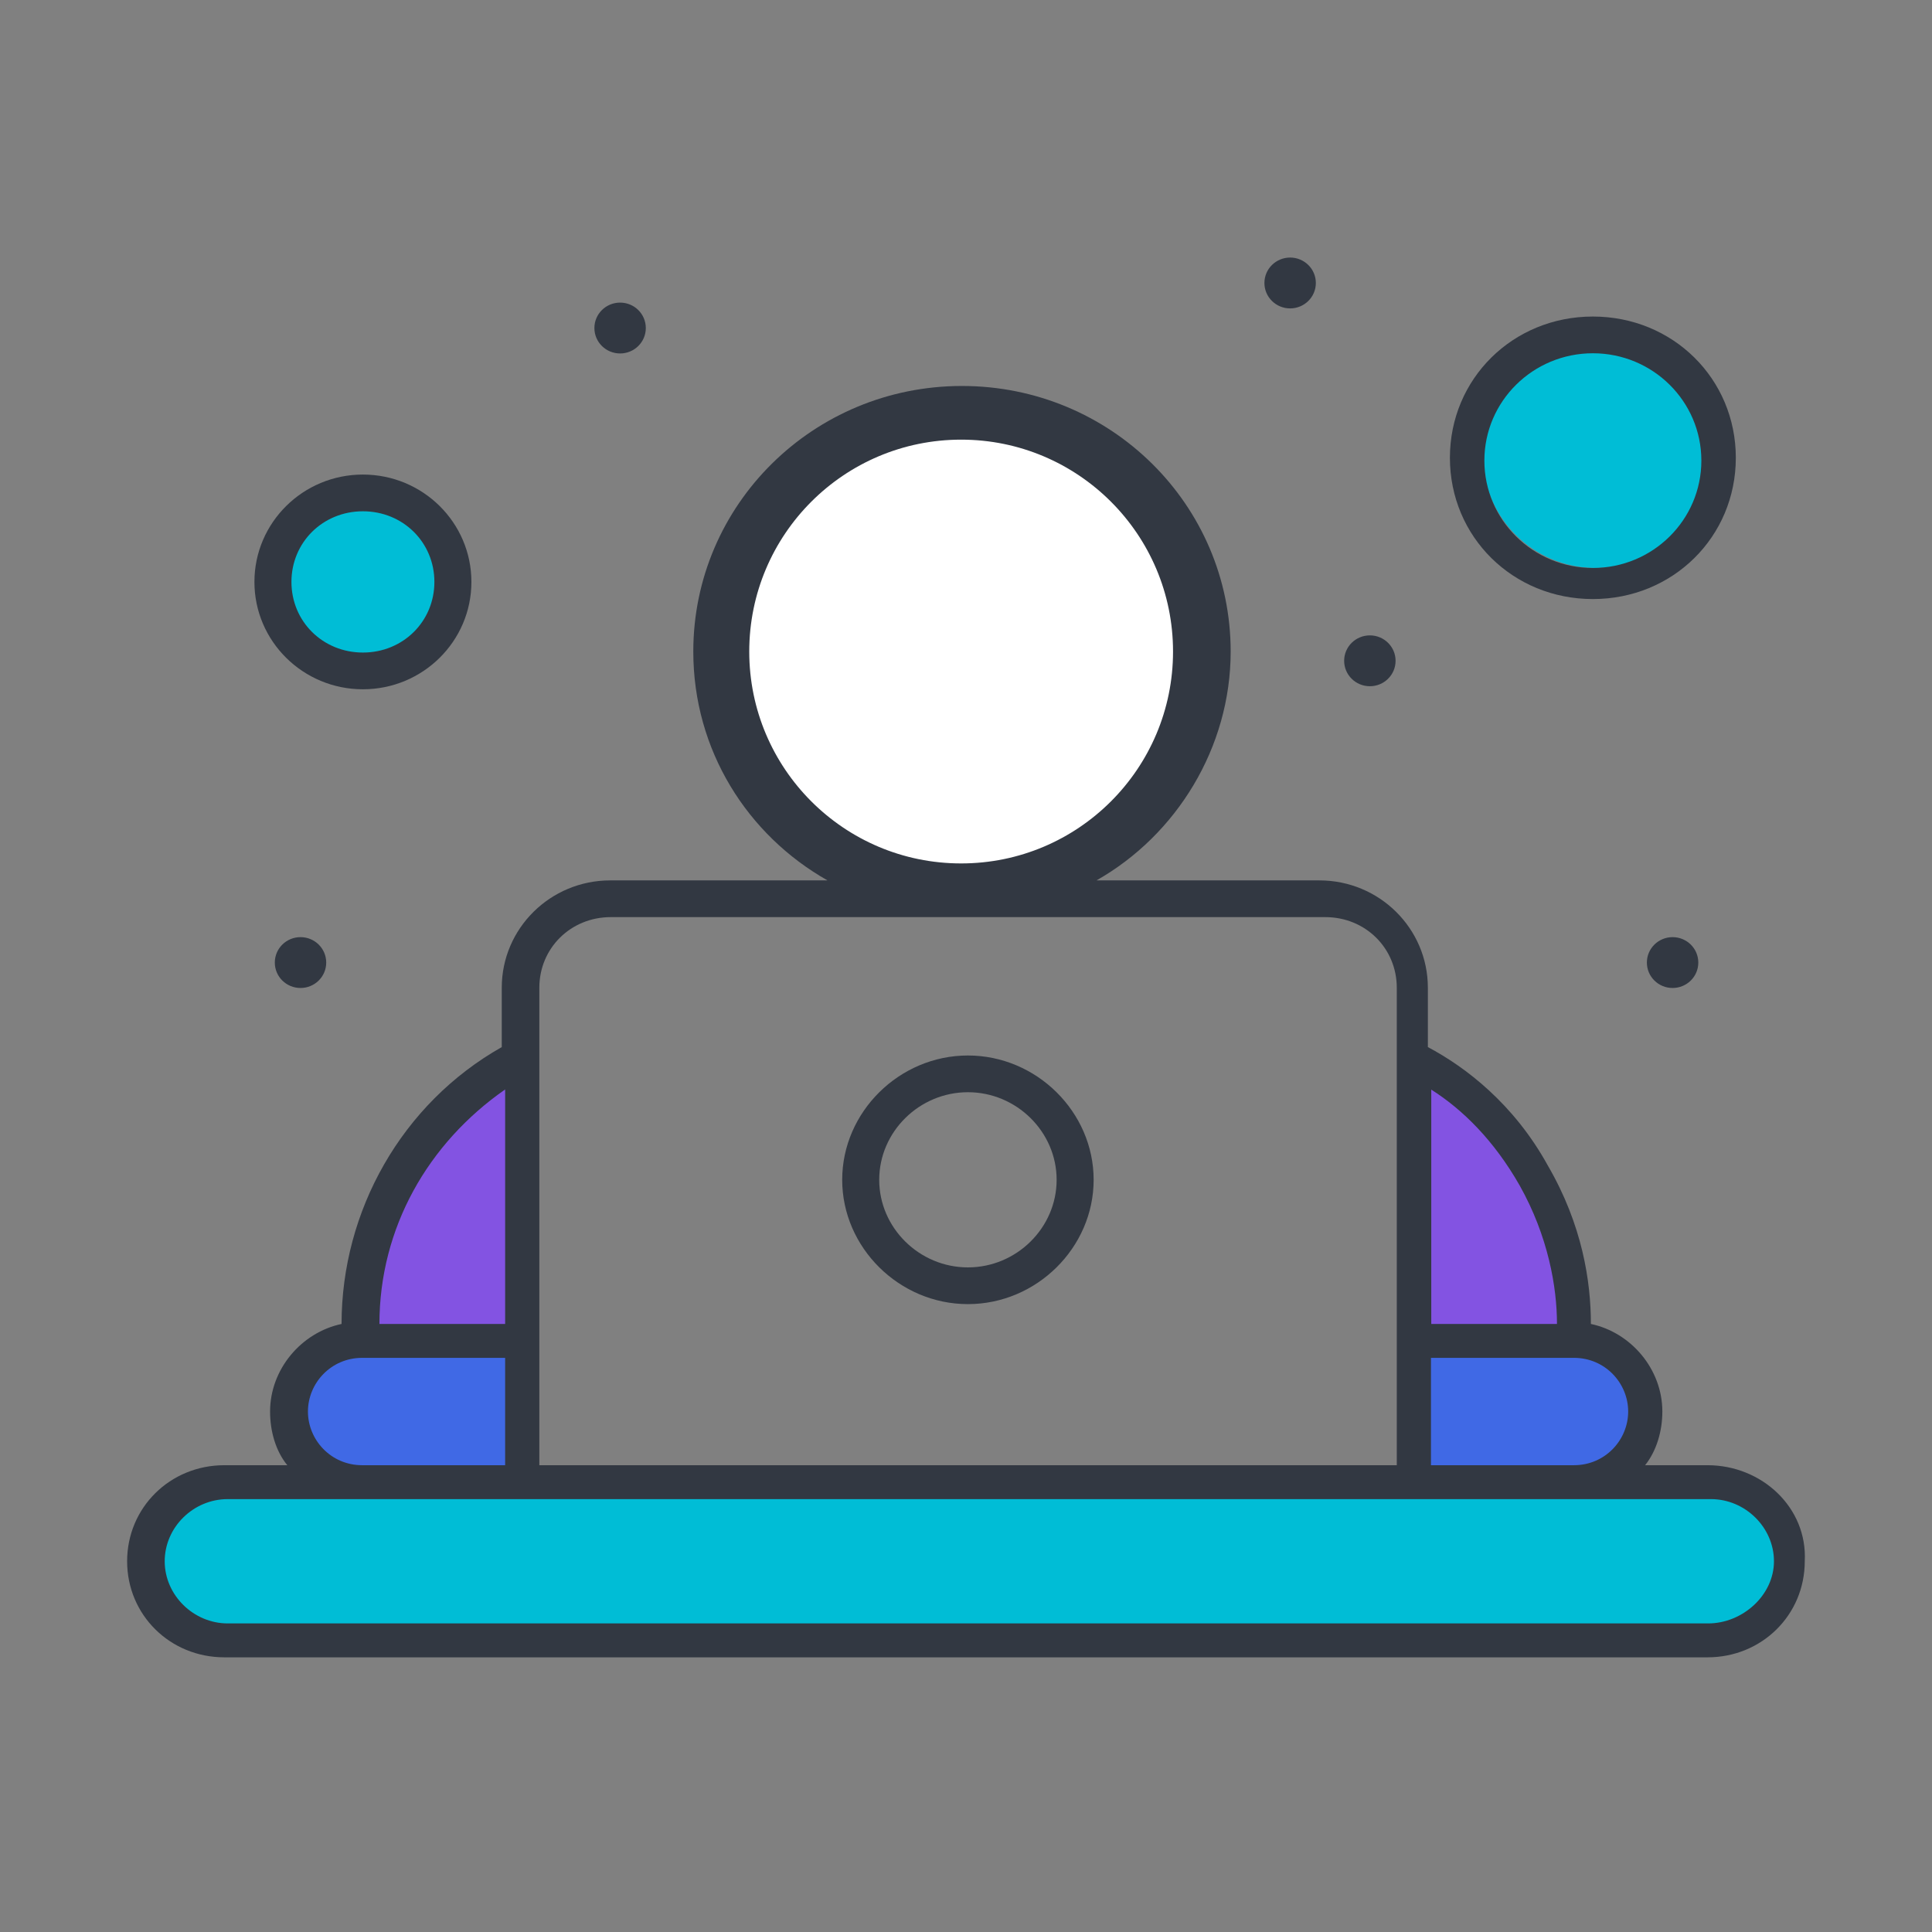 <svg width="100" height="100" viewBox="0 0 100 100" fill="none" xmlns="http://www.w3.org/2000/svg">
<rect x="0" y="0" width="100" height="100" fill="#808080" stroke="none"/>
<path d="M50.099 54.632C46.546 54.632 43.592 57.557 43.592 61.067C43.592 64.576 46.546 67.501 50.099 67.501C53.653 67.501 56.607 64.576 56.607 61.067C56.607 57.557 53.653 54.632 50.099 54.632ZM50.099 65.6C47.584 65.6 45.508 63.553 45.508 61.067C45.508 58.581 47.584 56.533 50.099 56.533C52.614 56.533 54.691 58.581 54.691 61.067C54.691 63.553 52.614 65.6 50.099 65.6Z" fill="#323842"/>
<path d="M82.593 17.7C85.83 17.7 88.442 20.312 88.442 23.549C88.442 26.787 85.83 29.399 82.593 29.399C79.355 29.399 76.743 26.787 76.743 23.549C76.743 20.312 79.355 17.7 82.593 17.7Z" fill="#00BDD6"/>
<path d="M82.447 31.007C86.585 31.007 89.846 27.79 89.846 23.695C89.846 19.601 86.585 16.384 82.447 16.384C78.308 16.384 75.047 19.601 75.047 23.695C75.047 27.79 78.308 31.007 82.447 31.007ZM82.447 18.285C85.547 18.285 88.062 20.77 88.062 23.841C88.062 26.912 85.547 29.398 82.447 29.398C79.347 29.398 76.831 26.912 76.831 23.841C76.831 20.77 79.347 18.285 82.447 18.285Z" fill="#323842"/>
<path d="M18.631 24.999C21.204 24.999 23.281 27.076 23.281 29.649C23.281 32.223 21.204 34.3 18.631 34.3C16.057 34.3 13.98 32.223 13.98 29.649C13.98 27.076 16.057 24.999 18.631 24.999Z" fill="#00BDD6"/>
<path d="M18.784 35.677C21.884 35.677 24.4 33.191 24.4 30.12C24.4 27.049 21.884 24.563 18.784 24.563C15.684 24.563 13.169 27.049 13.169 30.12C13.169 33.191 15.684 35.677 18.784 35.677ZM18.784 26.464C20.861 26.464 22.484 28.073 22.484 30.12C22.484 32.167 20.861 33.776 18.784 33.776C16.708 33.776 15.085 32.167 15.085 30.12C15.085 28.073 16.708 26.464 18.784 26.464Z" fill="#323842"/>
<path d="M66.777 15.963C67.508 15.963 68.108 15.378 68.108 14.647C68.108 13.916 67.508 13.331 66.777 13.331C66.046 13.331 65.446 13.916 65.446 14.647C65.446 15.378 66.046 15.963 66.777 15.963Z" fill="#323842"/>
<path d="M86.573 48.506C85.842 48.506 85.242 49.091 85.242 49.822C85.242 50.554 85.842 51.138 86.573 51.138C87.304 51.138 87.904 50.554 87.904 49.822C87.904 49.091 87.304 48.506 86.573 48.506Z" fill="#323842"/>
<path d="M70.904 35.519C71.635 35.519 72.235 34.934 72.235 34.203C72.235 33.472 71.635 32.887 70.904 32.887C70.173 32.887 69.573 33.472 69.573 34.203C69.573 34.934 70.173 35.519 70.904 35.519Z" fill="#323842"/>
<path d="M32.097 18.295C32.828 18.295 33.427 17.71 33.427 16.979C33.427 16.247 32.828 15.663 32.097 15.663C31.365 15.663 30.766 16.247 30.766 16.979C30.766 17.71 31.365 18.295 32.097 18.295Z" fill="#323842"/>
<path d="M14.224 49.822C14.224 50.554 14.823 51.138 15.555 51.138C16.286 51.138 16.885 50.554 16.885 49.822C16.885 49.091 16.286 48.506 15.555 48.506C14.823 48.506 14.224 49.091 14.224 49.822Z" fill="#323842"/>
<path d="M49.749 22.07C56.628 22.07 62.179 27.294 62.179 33.769C62.179 40.243 56.628 45.467 49.749 45.467C42.869 45.467 37.319 40.243 37.319 33.769C37.319 27.294 42.869 22.07 49.749 22.07Z" fill="white"/>
<path d="M27.137 69.541V55.649C21.872 56.234 19.094 65.154 18.363 69.541H27.137Z" fill="#8353E2"/>
<path d="M72.361 69.541V55.649C77.625 56.234 81.135 64.754 81.135 69.541H72.361Z" fill="#8353E2"/>
<path d="M89.232 77.544H11.728C9.709 77.544 8.072 79.181 8.072 81.2C8.072 83.219 9.709 84.856 11.728 84.856H89.232C91.251 84.856 92.888 83.219 92.888 81.2C92.888 79.181 91.251 77.544 89.232 77.544Z" fill="#00BDD6"/>
<path d="M15.447 73.173C15.447 71.558 16.757 70.248 18.372 70.248H27.146V76.098H18.372C16.757 76.098 15.447 74.788 15.447 73.173Z" fill="#4069E5"/>
<path d="M85.519 73.173C85.519 71.558 84.21 70.248 82.595 70.248H73.821V76.098H82.595C84.21 76.098 85.519 74.788 85.519 73.173Z" fill="#4069E5"/>
<path fill-rule="evenodd" clip-rule="evenodd" d="M85.151 75.839H88.383C91.191 75.839 93.56 78.033 93.414 80.811C93.414 83.59 91.191 85.783 88.383 85.783H11.611C8.803 85.783 6.58 83.59 6.58 80.811C6.58 78.033 8.803 75.839 11.611 75.839H14.871C14.272 75.108 13.979 74.085 13.979 73.061C13.979 70.867 15.603 68.966 17.679 68.528C17.679 62.678 20.794 57.121 25.971 54.197V51.126C25.971 48.055 28.486 45.569 31.586 45.569H42.831C38.693 43.229 35.885 38.842 35.885 33.724C35.885 26.12 42.1 19.978 49.792 19.978C57.484 19.978 63.699 26.12 63.699 33.724C63.699 38.696 60.891 43.229 56.753 45.569H68.291C71.391 45.569 73.906 48.055 73.906 51.126V54.197C75.836 55.22 78.352 57.121 80.121 60.338C81.905 63.409 82.344 66.334 82.344 68.528C84.42 68.966 86.043 70.867 86.043 73.061C86.043 74.085 85.736 75.108 85.151 75.839ZM74.082 56.399V68.528H80.589C80.589 66.626 80.136 63.994 78.659 61.362C77.332 59.029 75.7 57.423 74.082 56.399ZM81.466 70.282H74.067V75.839H81.466C83.09 75.839 84.274 74.523 84.274 73.061C84.274 71.599 83.09 70.282 81.466 70.282ZM31.615 47.47C29.539 47.47 27.916 49.078 27.916 51.126V75.839H72.297V51.126C72.297 49.078 70.674 47.47 68.598 47.47H31.615ZM26.146 68.528V56.39C22.154 59.169 19.639 63.556 19.639 68.528H26.146ZM26.146 70.282H18.747C17.123 70.282 15.939 71.599 15.939 73.061C15.939 74.523 17.123 75.839 18.747 75.839H26.146V70.282ZM11.786 84.028H88.412C90.197 84.028 91.82 82.566 91.82 80.811C91.82 79.056 90.328 77.594 88.559 77.594H11.786C10.002 77.594 8.525 79.056 8.525 80.811C8.525 82.566 10.017 84.028 11.786 84.028ZM60.716 33.724C60.716 39.781 55.806 44.691 49.748 44.691C43.691 44.691 38.781 39.781 38.781 33.724C38.781 27.666 43.691 22.756 49.748 22.756C55.806 22.756 60.716 27.666 60.716 33.724Z" fill="#323842"/>
</svg>
